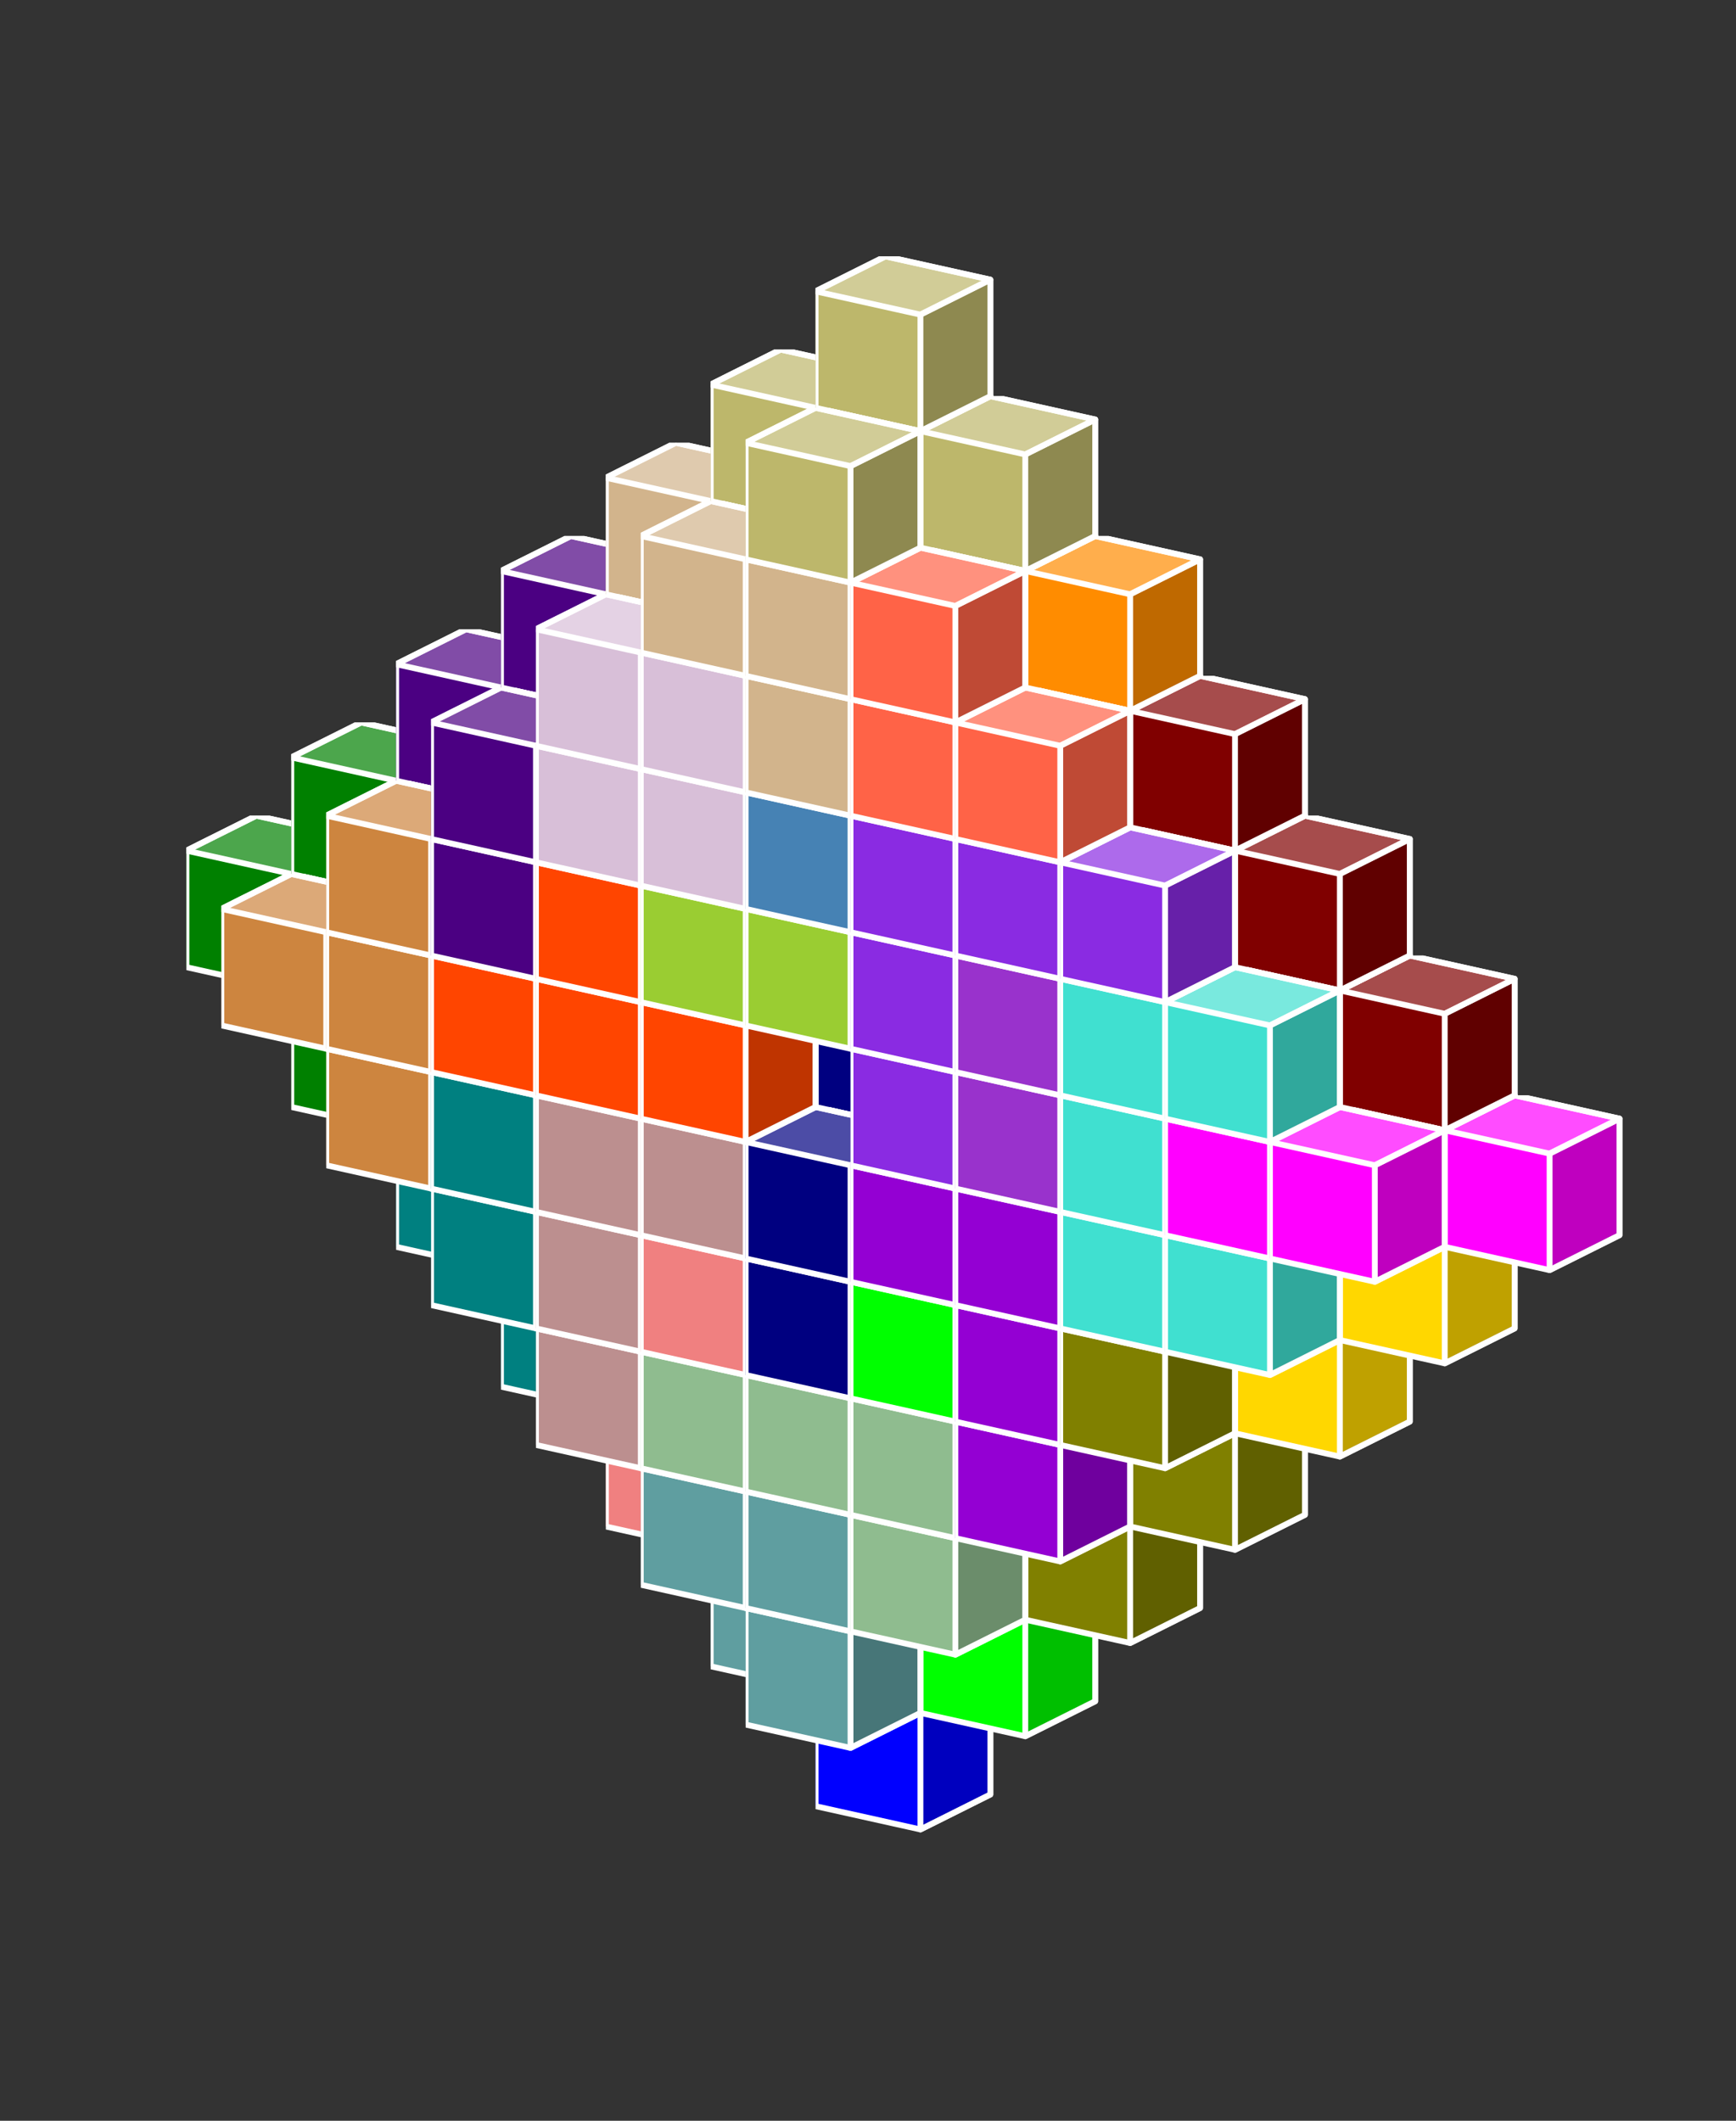 <?xml version="1.0" standalone="no"?>
<!-- Created by Polyform Puzzler (http://puzzler.sourceforge.net/) -->
<svg width="149.000" height="182.000"
     viewBox="0 0 149.000 182.000"
     xmlns="http://www.w3.org/2000/svg"
     xmlns:xlink="http://www.w3.org/1999/xlink">
<rect x="0" y="0" width="149.000" height="182.000" fill="#333333" stroke="none"/>
<defs>
<symbol id="cube0">
<polygon fill="gray" stroke="white"
         stroke-width="0.5" stroke-linejoin="round"
         points="0,13 9,15 15,12 15,2 6,0 0,3" />
<polygon fill="black" fill-opacity="0.25" stroke="white"
         stroke-width="0.5" stroke-linejoin="round"
         points="9,15 15,12 15,2 9,5" />
<polygon fill="white" fill-opacity="0.30" stroke="white"
         stroke-width="0.5" stroke-linejoin="round"
         points="0,3 9,5 15,2 6,0" />
</symbol>
<symbol id="cube1">
<polygon fill="black" stroke="white"
         stroke-width="0.5" stroke-linejoin="round"
         points="0,13 9,15 15,12 15,2 6,0 0,3" />
<polygon fill="black" fill-opacity="0.25" stroke="white"
         stroke-width="0.5" stroke-linejoin="round"
         points="9,15 15,12 15,2 9,5" />
<polygon fill="white" fill-opacity="0.30" stroke="white"
         stroke-width="0.5" stroke-linejoin="round"
         points="0,3 9,5 15,2 6,0" />
</symbol>
<symbol id="cubeA5">
<polygon fill="cadetblue" stroke="white"
         stroke-width="0.5" stroke-linejoin="round"
         points="0,13 9,15 15,12 15,2 6,0 0,3" />
<polygon fill="black" fill-opacity="0.25" stroke="white"
         stroke-width="0.5" stroke-linejoin="round"
         points="9,15 15,12 15,2 9,5" />
<polygon fill="white" fill-opacity="0.30" stroke="white"
         stroke-width="0.5" stroke-linejoin="round"
         points="0,3 9,5 15,2 6,0" />
</symbol>
<symbol id="cubeF5">
<polygon fill="green" stroke="white"
         stroke-width="0.5" stroke-linejoin="round"
         points="0,13 9,15 15,12 15,2 6,0 0,3" />
<polygon fill="black" fill-opacity="0.25" stroke="white"
         stroke-width="0.5" stroke-linejoin="round"
         points="9,15 15,12 15,2 9,5" />
<polygon fill="white" fill-opacity="0.30" stroke="white"
         stroke-width="0.5" stroke-linejoin="round"
         points="0,3 9,5 15,2 6,0" />
</symbol>
<symbol id="cubeI5">
<polygon fill="blue" stroke="white"
         stroke-width="0.5" stroke-linejoin="round"
         points="0,13 9,15 15,12 15,2 6,0 0,3" />
<polygon fill="black" fill-opacity="0.25" stroke="white"
         stroke-width="0.5" stroke-linejoin="round"
         points="9,15 15,12 15,2 9,5" />
<polygon fill="white" fill-opacity="0.30" stroke="white"
         stroke-width="0.5" stroke-linejoin="round"
         points="0,3 9,5 15,2 6,0" />
</symbol>
<symbol id="cubeJ15">
<polygon fill="steelblue" stroke="white"
         stroke-width="0.5" stroke-linejoin="round"
         points="0,13 9,15 15,12 15,2 6,0 0,3" />
<polygon fill="black" fill-opacity="0.25" stroke="white"
         stroke-width="0.5" stroke-linejoin="round"
         points="9,15 15,12 15,2 9,5" />
<polygon fill="white" fill-opacity="0.30" stroke="white"
         stroke-width="0.5" stroke-linejoin="round"
         points="0,3 9,5 15,2 6,0" />
</symbol>
<symbol id="cubeJ25">
<polygon fill="darkviolet" stroke="white"
         stroke-width="0.5" stroke-linejoin="round"
         points="0,13 9,15 15,12 15,2 6,0 0,3" />
<polygon fill="black" fill-opacity="0.25" stroke="white"
         stroke-width="0.5" stroke-linejoin="round"
         points="9,15 15,12 15,2 9,5" />
<polygon fill="white" fill-opacity="0.30" stroke="white"
         stroke-width="0.5" stroke-linejoin="round"
         points="0,3 9,5 15,2 6,0" />
</symbol>
<symbol id="cubeJ45">
<polygon fill="lightcoral" stroke="white"
         stroke-width="0.5" stroke-linejoin="round"
         points="0,13 9,15 15,12 15,2 6,0 0,3" />
<polygon fill="black" fill-opacity="0.25" stroke="white"
         stroke-width="0.5" stroke-linejoin="round"
         points="9,15 15,12 15,2 9,5" />
<polygon fill="white" fill-opacity="0.30" stroke="white"
         stroke-width="0.5" stroke-linejoin="round"
         points="0,3 9,5 15,2 6,0" />
</symbol>
<symbol id="cubeL15">
<polygon fill="darkseagreen" stroke="white"
         stroke-width="0.5" stroke-linejoin="round"
         points="0,13 9,15 15,12 15,2 6,0 0,3" />
<polygon fill="black" fill-opacity="0.25" stroke="white"
         stroke-width="0.5" stroke-linejoin="round"
         points="9,15 15,12 15,2 9,5" />
<polygon fill="white" fill-opacity="0.30" stroke="white"
         stroke-width="0.5" stroke-linejoin="round"
         points="0,3 9,5 15,2 6,0" />
</symbol>
<symbol id="cubeL25">
<polygon fill="peru" stroke="white"
         stroke-width="0.5" stroke-linejoin="round"
         points="0,13 9,15 15,12 15,2 6,0 0,3" />
<polygon fill="black" fill-opacity="0.25" stroke="white"
         stroke-width="0.5" stroke-linejoin="round"
         points="9,15 15,12 15,2 9,5" />
<polygon fill="white" fill-opacity="0.30" stroke="white"
         stroke-width="0.5" stroke-linejoin="round"
         points="0,3 9,5 15,2 6,0" />
</symbol>
<symbol id="cubeL35">
<polygon fill="rosybrown" stroke="white"
         stroke-width="0.5" stroke-linejoin="round"
         points="0,13 9,15 15,12 15,2 6,0 0,3" />
<polygon fill="black" fill-opacity="0.25" stroke="white"
         stroke-width="0.5" stroke-linejoin="round"
         points="9,15 15,12 15,2 9,5" />
<polygon fill="white" fill-opacity="0.30" stroke="white"
         stroke-width="0.5" stroke-linejoin="round"
         points="0,3 9,5 15,2 6,0" />
</symbol>
<symbol id="cubeL45">
<polygon fill="yellowgreen" stroke="white"
         stroke-width="0.5" stroke-linejoin="round"
         points="0,13 9,15 15,12 15,2 6,0 0,3" />
<polygon fill="black" fill-opacity="0.25" stroke="white"
         stroke-width="0.5" stroke-linejoin="round"
         points="9,15 15,12 15,2 9,5" />
<polygon fill="white" fill-opacity="0.30" stroke="white"
         stroke-width="0.5" stroke-linejoin="round"
         points="0,3 9,5 15,2 6,0" />
</symbol>
<symbol id="cubeL5">
<polygon fill="lime" stroke="white"
         stroke-width="0.5" stroke-linejoin="round"
         points="0,13 9,15 15,12 15,2 6,0 0,3" />
<polygon fill="black" fill-opacity="0.25" stroke="white"
         stroke-width="0.5" stroke-linejoin="round"
         points="9,15 15,12 15,2 9,5" />
<polygon fill="white" fill-opacity="0.30" stroke="white"
         stroke-width="0.5" stroke-linejoin="round"
         points="0,3 9,5 15,2 6,0" />
</symbol>
<symbol id="cubeN15">
<polygon fill="olive" stroke="white"
         stroke-width="0.5" stroke-linejoin="round"
         points="0,13 9,15 15,12 15,2 6,0 0,3" />
<polygon fill="black" fill-opacity="0.25" stroke="white"
         stroke-width="0.5" stroke-linejoin="round"
         points="9,15 15,12 15,2 9,5" />
<polygon fill="white" fill-opacity="0.30" stroke="white"
         stroke-width="0.5" stroke-linejoin="round"
         points="0,3 9,5 15,2 6,0" />
</symbol>
<symbol id="cubeN25">
<polygon fill="teal" stroke="white"
         stroke-width="0.5" stroke-linejoin="round"
         points="0,13 9,15 15,12 15,2 6,0 0,3" />
<polygon fill="black" fill-opacity="0.25" stroke="white"
         stroke-width="0.5" stroke-linejoin="round"
         points="9,15 15,12 15,2 9,5" />
<polygon fill="white" fill-opacity="0.30" stroke="white"
         stroke-width="0.5" stroke-linejoin="round"
         points="0,3 9,5 15,2 6,0" />
</symbol>
<symbol id="cubeN5">
<polygon fill="navy" stroke="white"
         stroke-width="0.5" stroke-linejoin="round"
         points="0,13 9,15 15,12 15,2 6,0 0,3" />
<polygon fill="black" fill-opacity="0.25" stroke="white"
         stroke-width="0.5" stroke-linejoin="round"
         points="9,15 15,12 15,2 9,5" />
<polygon fill="white" fill-opacity="0.30" stroke="white"
         stroke-width="0.5" stroke-linejoin="round"
         points="0,3 9,5 15,2 6,0" />
</symbol>
<symbol id="cubeP5">
<polygon fill="magenta" stroke="white"
         stroke-width="0.5" stroke-linejoin="round"
         points="0,13 9,15 15,12 15,2 6,0 0,3" />
<polygon fill="black" fill-opacity="0.25" stroke="white"
         stroke-width="0.5" stroke-linejoin="round"
         points="9,15 15,12 15,2 9,5" />
<polygon fill="white" fill-opacity="0.30" stroke="white"
         stroke-width="0.5" stroke-linejoin="round"
         points="0,3 9,5 15,2 6,0" />
</symbol>
<symbol id="cubeQ5">
<polygon fill="thistle" stroke="white"
         stroke-width="0.5" stroke-linejoin="round"
         points="0,13 9,15 15,12 15,2 6,0 0,3" />
<polygon fill="black" fill-opacity="0.25" stroke="white"
         stroke-width="0.5" stroke-linejoin="round"
         points="9,15 15,12 15,2 9,5" />
<polygon fill="white" fill-opacity="0.30" stroke="white"
         stroke-width="0.5" stroke-linejoin="round"
         points="0,3 9,5 15,2 6,0" />
</symbol>
<symbol id="cubeS15">
<polygon fill="tan" stroke="white"
         stroke-width="0.5" stroke-linejoin="round"
         points="0,13 9,15 15,12 15,2 6,0 0,3" />
<polygon fill="black" fill-opacity="0.25" stroke="white"
         stroke-width="0.5" stroke-linejoin="round"
         points="9,15 15,12 15,2 9,5" />
<polygon fill="white" fill-opacity="0.30" stroke="white"
         stroke-width="0.5" stroke-linejoin="round"
         points="0,3 9,5 15,2 6,0" />
</symbol>
<symbol id="cubeS25">
<polygon fill="indigo" stroke="white"
         stroke-width="0.5" stroke-linejoin="round"
         points="0,13 9,15 15,12 15,2 6,0 0,3" />
<polygon fill="black" fill-opacity="0.25" stroke="white"
         stroke-width="0.5" stroke-linejoin="round"
         points="9,15 15,12 15,2 9,5" />
<polygon fill="white" fill-opacity="0.30" stroke="white"
         stroke-width="0.5" stroke-linejoin="round"
         points="0,3 9,5 15,2 6,0" />
</symbol>
<symbol id="cubeT15">
<polygon fill="darkkhaki" stroke="white"
         stroke-width="0.5" stroke-linejoin="round"
         points="0,13 9,15 15,12 15,2 6,0 0,3" />
<polygon fill="black" fill-opacity="0.25" stroke="white"
         stroke-width="0.5" stroke-linejoin="round"
         points="9,15 15,12 15,2 9,5" />
<polygon fill="white" fill-opacity="0.30" stroke="white"
         stroke-width="0.5" stroke-linejoin="round"
         points="0,3 9,5 15,2 6,0" />
</symbol>
<symbol id="cubeT25">
<polygon fill="orangered" stroke="white"
         stroke-width="0.5" stroke-linejoin="round"
         points="0,13 9,15 15,12 15,2 6,0 0,3" />
<polygon fill="black" fill-opacity="0.25" stroke="white"
         stroke-width="0.5" stroke-linejoin="round"
         points="9,15 15,12 15,2 9,5" />
<polygon fill="white" fill-opacity="0.30" stroke="white"
         stroke-width="0.5" stroke-linejoin="round"
         points="0,3 9,5 15,2 6,0" />
</symbol>
<symbol id="cubeT5">
<polygon fill="darkorange" stroke="white"
         stroke-width="0.5" stroke-linejoin="round"
         points="0,13 9,15 15,12 15,2 6,0 0,3" />
<polygon fill="black" fill-opacity="0.25" stroke="white"
         stroke-width="0.5" stroke-linejoin="round"
         points="9,15 15,12 15,2 9,5" />
<polygon fill="white" fill-opacity="0.30" stroke="white"
         stroke-width="0.5" stroke-linejoin="round"
         points="0,3 9,5 15,2 6,0" />
</symbol>
<symbol id="cubeU5">
<polygon fill="turquoise" stroke="white"
         stroke-width="0.5" stroke-linejoin="round"
         points="0,13 9,15 15,12 15,2 6,0 0,3" />
<polygon fill="black" fill-opacity="0.25" stroke="white"
         stroke-width="0.5" stroke-linejoin="round"
         points="9,15 15,12 15,2 9,5" />
<polygon fill="white" fill-opacity="0.30" stroke="white"
         stroke-width="0.5" stroke-linejoin="round"
         points="0,3 9,5 15,2 6,0" />
</symbol>
<symbol id="cubeV15">
<polygon fill="darkorchid" stroke="white"
         stroke-width="0.5" stroke-linejoin="round"
         points="0,13 9,15 15,12 15,2 6,0 0,3" />
<polygon fill="black" fill-opacity="0.25" stroke="white"
         stroke-width="0.5" stroke-linejoin="round"
         points="9,15 15,12 15,2 9,5" />
<polygon fill="white" fill-opacity="0.30" stroke="white"
         stroke-width="0.5" stroke-linejoin="round"
         points="0,3 9,5 15,2 6,0" />
</symbol>
<symbol id="cubeV25">
<polygon fill="tomato" stroke="white"
         stroke-width="0.5" stroke-linejoin="round"
         points="0,13 9,15 15,12 15,2 6,0 0,3" />
<polygon fill="black" fill-opacity="0.25" stroke="white"
         stroke-width="0.5" stroke-linejoin="round"
         points="9,15 15,12 15,2 9,5" />
<polygon fill="white" fill-opacity="0.30" stroke="white"
         stroke-width="0.5" stroke-linejoin="round"
         points="0,3 9,5 15,2 6,0" />
</symbol>
<symbol id="cubeV5">
<polygon fill="blueviolet" stroke="white"
         stroke-width="0.5" stroke-linejoin="round"
         points="0,13 9,15 15,12 15,2 6,0 0,3" />
<polygon fill="black" fill-opacity="0.25" stroke="white"
         stroke-width="0.5" stroke-linejoin="round"
         points="9,15 15,12 15,2 9,5" />
<polygon fill="white" fill-opacity="0.30" stroke="white"
         stroke-width="0.5" stroke-linejoin="round"
         points="0,3 9,5 15,2 6,0" />
</symbol>
<symbol id="cubeW5">
<polygon fill="maroon" stroke="white"
         stroke-width="0.5" stroke-linejoin="round"
         points="0,13 9,15 15,12 15,2 6,0 0,3" />
<polygon fill="black" fill-opacity="0.25" stroke="white"
         stroke-width="0.5" stroke-linejoin="round"
         points="9,15 15,12 15,2 9,5" />
<polygon fill="white" fill-opacity="0.30" stroke="white"
         stroke-width="0.5" stroke-linejoin="round"
         points="0,3 9,5 15,2 6,0" />
</symbol>
<symbol id="cubeX5">
<polygon fill="red" stroke="white"
         stroke-width="0.5" stroke-linejoin="round"
         points="0,13 9,15 15,12 15,2 6,0 0,3" />
<polygon fill="black" fill-opacity="0.25" stroke="white"
         stroke-width="0.5" stroke-linejoin="round"
         points="9,15 15,12 15,2 9,5" />
<polygon fill="white" fill-opacity="0.30" stroke="white"
         stroke-width="0.5" stroke-linejoin="round"
         points="0,3 9,5 15,2 6,0" />
</symbol>
<symbol id="cubeY5">
<polygon fill="gold" stroke="white"
         stroke-width="0.5" stroke-linejoin="round"
         points="0,13 9,15 15,12 15,2 6,0 0,3" />
<polygon fill="black" fill-opacity="0.25" stroke="white"
         stroke-width="0.5" stroke-linejoin="round"
         points="9,15 15,12 15,2 9,5" />
<polygon fill="white" fill-opacity="0.30" stroke="white"
         stroke-width="0.5" stroke-linejoin="round"
         points="0,3 9,5 15,2 6,0" />
</symbol>
<symbol id="cubeZ5">
<polygon fill="plum" stroke="white"
         stroke-width="0.5" stroke-linejoin="round"
         points="0,13 9,15 15,12 15,2 6,0 0,3" />
<polygon fill="black" fill-opacity="0.25" stroke="white"
         stroke-width="0.5" stroke-linejoin="round"
         points="9,15 15,12 15,2 9,5" />
<polygon fill="white" fill-opacity="0.30" stroke="white"
         stroke-width="0.5" stroke-linejoin="round"
         points="0,3 9,5 15,2 6,0" />
</symbol>
</defs>
<g>
<use xlink:href="#cubeI5" x="70.000" y="142.000" />
<use xlink:href="#cubeA5" x="61.000" y="130.000" />
<use xlink:href="#cubeI5" x="70.000" y="132.000" />
<use xlink:href="#cubeL5" x="79.000" y="134.000" />
<use xlink:href="#cubeJ45" x="52.000" y="118.000" />
<use xlink:href="#cubeA5" x="61.000" y="120.000" />
<use xlink:href="#cubeI5" x="70.000" y="122.000" />
<use xlink:href="#cubeL5" x="79.000" y="124.000" />
<use xlink:href="#cubeN15" x="88.000" y="126.000" />
<use xlink:href="#cubeN25" x="43.000" y="106.000" />
<use xlink:href="#cubeJ45" x="52.000" y="108.000" />
<use xlink:href="#cubeL15" x="61.000" y="110.000" />
<use xlink:href="#cubeI5" x="70.000" y="112.000" />
<use xlink:href="#cubeL5" x="79.000" y="114.000" />
<use xlink:href="#cubeN15" x="88.000" y="116.000" />
<use xlink:href="#cubeN15" x="97.000" y="118.000" />
<use xlink:href="#cubeN25" x="34.000" y="94.000" />
<use xlink:href="#cubeN25" x="43.000" y="96.000" />
<use xlink:href="#cubeJ45" x="52.000" y="98.000" />
<use xlink:href="#cubeJ45" x="61.000" y="100.000" />
<use xlink:href="#cubeI5" x="70.000" y="102.000" />
<use xlink:href="#cubeL5" x="79.000" y="104.000" />
<use xlink:href="#cubeJ25" x="88.000" y="106.000" />
<use xlink:href="#cubeN15" x="97.000" y="108.000" />
<use xlink:href="#cubeY5" x="106.000" y="110.000" />
<use xlink:href="#cubeF5" x="25.000" y="82.000" />
<use xlink:href="#cubeF5" x="34.000" y="84.000" />
<use xlink:href="#cubeX5" x="43.000" y="86.000" />
<use xlink:href="#cubeL35" x="52.000" y="88.000" />
<use xlink:href="#cubeL45" x="61.000" y="90.000" />
<use xlink:href="#cubeN5" x="70.000" y="92.000" />
<use xlink:href="#cubeV15" x="79.000" y="94.000" />
<use xlink:href="#cubeY5" x="88.000" y="96.000" />
<use xlink:href="#cubeY5" x="97.000" y="98.000" />
<use xlink:href="#cubeY5" x="106.000" y="100.000" />
<use xlink:href="#cubeY5" x="115.000" y="102.000" />
<use xlink:href="#cubeF5" x="16.000" y="70.000" />
<use xlink:href="#cubeF5" x="25.000" y="72.000" />
<use xlink:href="#cubeX5" x="34.000" y="74.000" />
<use xlink:href="#cubeX5" x="43.000" y="76.000" />
<use xlink:href="#cubeX5" x="52.000" y="78.000" />
<use xlink:href="#cubeL45" x="61.000" y="80.000" />
<use xlink:href="#cubeN5" x="70.000" y="82.000" />
<use xlink:href="#cubeV15" x="79.000" y="84.000" />
<use xlink:href="#cubeV15" x="88.000" y="86.000" />
<use xlink:href="#cubeZ5" x="97.000" y="88.000" />
<use xlink:href="#cubeP5" x="106.000" y="90.000" />
<use xlink:href="#cubeP5" x="115.000" y="92.000" />
<use xlink:href="#cubeP5" x="124.000" y="94.000" />
<use xlink:href="#cubeF5" x="25.000" y="62.000" />
<use xlink:href="#cubeL25" x="34.000" y="64.000" />
<use xlink:href="#cubeX5" x="43.000" y="66.000" />
<use xlink:href="#cubeT25" x="52.000" y="68.000" />
<use xlink:href="#cubeL45" x="61.000" y="70.000" />
<use xlink:href="#cubeN5" x="70.000" y="72.000" />
<use xlink:href="#cubeZ5" x="79.000" y="74.000" />
<use xlink:href="#cubeZ5" x="88.000" y="76.000" />
<use xlink:href="#cubeZ5" x="97.000" y="78.000" />
<use xlink:href="#cubeW5" x="106.000" y="80.000" />
<use xlink:href="#cubeW5" x="115.000" y="82.000" />
<use xlink:href="#cubeS25" x="34.000" y="54.000" />
<use xlink:href="#cubeS25" x="43.000" y="56.000" />
<use xlink:href="#cubeJ15" x="52.000" y="58.000" />
<use xlink:href="#cubeJ15" x="61.000" y="60.000" />
<use xlink:href="#cubeJ15" x="70.000" y="62.000" />
<use xlink:href="#cubeZ5" x="79.000" y="64.000" />
<use xlink:href="#cubeT5" x="88.000" y="66.000" />
<use xlink:href="#cubeW5" x="97.000" y="68.000" />
<use xlink:href="#cubeW5" x="106.000" y="70.000" />
<use xlink:href="#cubeS25" x="43.000" y="46.000" />
<use xlink:href="#cubeJ15" x="52.000" y="48.000" />
<use xlink:href="#cubeQ5" x="61.000" y="50.000" />
<use xlink:href="#cubeT5" x="70.000" y="52.000" />
<use xlink:href="#cubeT5" x="79.000" y="54.000" />
<use xlink:href="#cubeT5" x="88.000" y="56.000" />
<use xlink:href="#cubeW5" x="97.000" y="58.000" />
<use xlink:href="#cubeS15" x="52.000" y="38.000" />
<use xlink:href="#cubeS15" x="61.000" y="40.000" />
<use xlink:href="#cubeV25" x="70.000" y="42.000" />
<use xlink:href="#cubeV25" x="79.000" y="44.000" />
<use xlink:href="#cubeT5" x="88.000" y="46.000" />
<use xlink:href="#cubeT15" x="61.000" y="30.000" />
<use xlink:href="#cubeT15" x="70.000" y="32.000" />
<use xlink:href="#cubeT15" x="79.000" y="34.000" />
<use xlink:href="#cubeT15" x="70.000" y="22.000" />
<use xlink:href="#cubeA5" x="64.000" y="135.000" />
<use xlink:href="#cubeA5" x="55.000" y="123.000" />
<use xlink:href="#cubeA5" x="64.000" y="125.000" />
<use xlink:href="#cubeL15" x="73.000" y="127.000" />
<use xlink:href="#cubeL35" x="46.000" y="111.000" />
<use xlink:href="#cubeL15" x="55.000" y="113.000" />
<use xlink:href="#cubeL15" x="64.000" y="115.000" />
<use xlink:href="#cubeL15" x="73.000" y="117.000" />
<use xlink:href="#cubeJ25" x="82.000" y="119.000" />
<use xlink:href="#cubeN25" x="37.000" y="99.000" />
<use xlink:href="#cubeL35" x="46.000" y="101.000" />
<use xlink:href="#cubeJ45" x="55.000" y="103.000" />
<use xlink:href="#cubeN5" x="64.000" y="105.000" />
<use xlink:href="#cubeL5" x="73.000" y="107.000" />
<use xlink:href="#cubeJ25" x="82.000" y="109.000" />
<use xlink:href="#cubeN15" x="91.000" y="111.000" />
<use xlink:href="#cubeL25" x="28.000" y="87.000" />
<use xlink:href="#cubeN25" x="37.000" y="89.000" />
<use xlink:href="#cubeL35" x="46.000" y="91.000" />
<use xlink:href="#cubeL35" x="55.000" y="93.000" />
<use xlink:href="#cubeN5" x="64.000" y="95.000" />
<use xlink:href="#cubeJ25" x="73.000" y="97.000" />
<use xlink:href="#cubeJ25" x="82.000" y="99.000" />
<use xlink:href="#cubeU5" x="91.000" y="101.000" />
<use xlink:href="#cubeU5" x="100.000" y="103.000" />
<use xlink:href="#cubeL25" x="19.000" y="75.000" />
<use xlink:href="#cubeL25" x="28.000" y="77.000" />
<use xlink:href="#cubeT25" x="37.000" y="79.000" />
<use xlink:href="#cubeT25" x="46.000" y="81.000" />
<use xlink:href="#cubeT25" x="55.000" y="83.000" />
<use xlink:href="#cubeV5" x="73.000" y="87.000" />
<use xlink:href="#cubeV15" x="82.000" y="89.000" />
<use xlink:href="#cubeU5" x="91.000" y="91.000" />
<use xlink:href="#cubeP5" x="100.000" y="93.000" />
<use xlink:href="#cubeP5" x="109.000" y="95.000" />
<use xlink:href="#cubeL25" x="28.000" y="67.000" />
<use xlink:href="#cubeS25" x="37.000" y="69.000" />
<use xlink:href="#cubeT25" x="46.000" y="71.000" />
<use xlink:href="#cubeL45" x="55.000" y="73.000" />
<use xlink:href="#cubeL45" x="64.000" y="75.000" />
<use xlink:href="#cubeV5" x="73.000" y="77.000" />
<use xlink:href="#cubeV15" x="82.000" y="79.000" />
<use xlink:href="#cubeU5" x="91.000" y="81.000" />
<use xlink:href="#cubeU5" x="100.000" y="83.000" />
<use xlink:href="#cubeS25" x="37.000" y="59.000" />
<use xlink:href="#cubeQ5" x="46.000" y="61.000" />
<use xlink:href="#cubeQ5" x="55.000" y="63.000" />
<use xlink:href="#cubeJ15" x="64.000" y="65.000" />
<use xlink:href="#cubeV5" x="73.000" y="67.000" />
<use xlink:href="#cubeV5" x="82.000" y="69.000" />
<use xlink:href="#cubeV5" x="91.000" y="71.000" />
<use xlink:href="#cubeQ5" x="46.000" y="51.000" />
<use xlink:href="#cubeQ5" x="55.000" y="53.000" />
<use xlink:href="#cubeS15" x="64.000" y="55.000" />
<use xlink:href="#cubeV25" x="73.000" y="57.000" />
<use xlink:href="#cubeV25" x="82.000" y="59.000" />
<use xlink:href="#cubeS15" x="55.000" y="43.000" />
<use xlink:href="#cubeS15" x="64.000" y="45.000" />
<use xlink:href="#cubeV25" x="73.000" y="47.000" />
<use xlink:href="#cubeT15" x="64.000" y="35.000" />
</g>
</svg>
